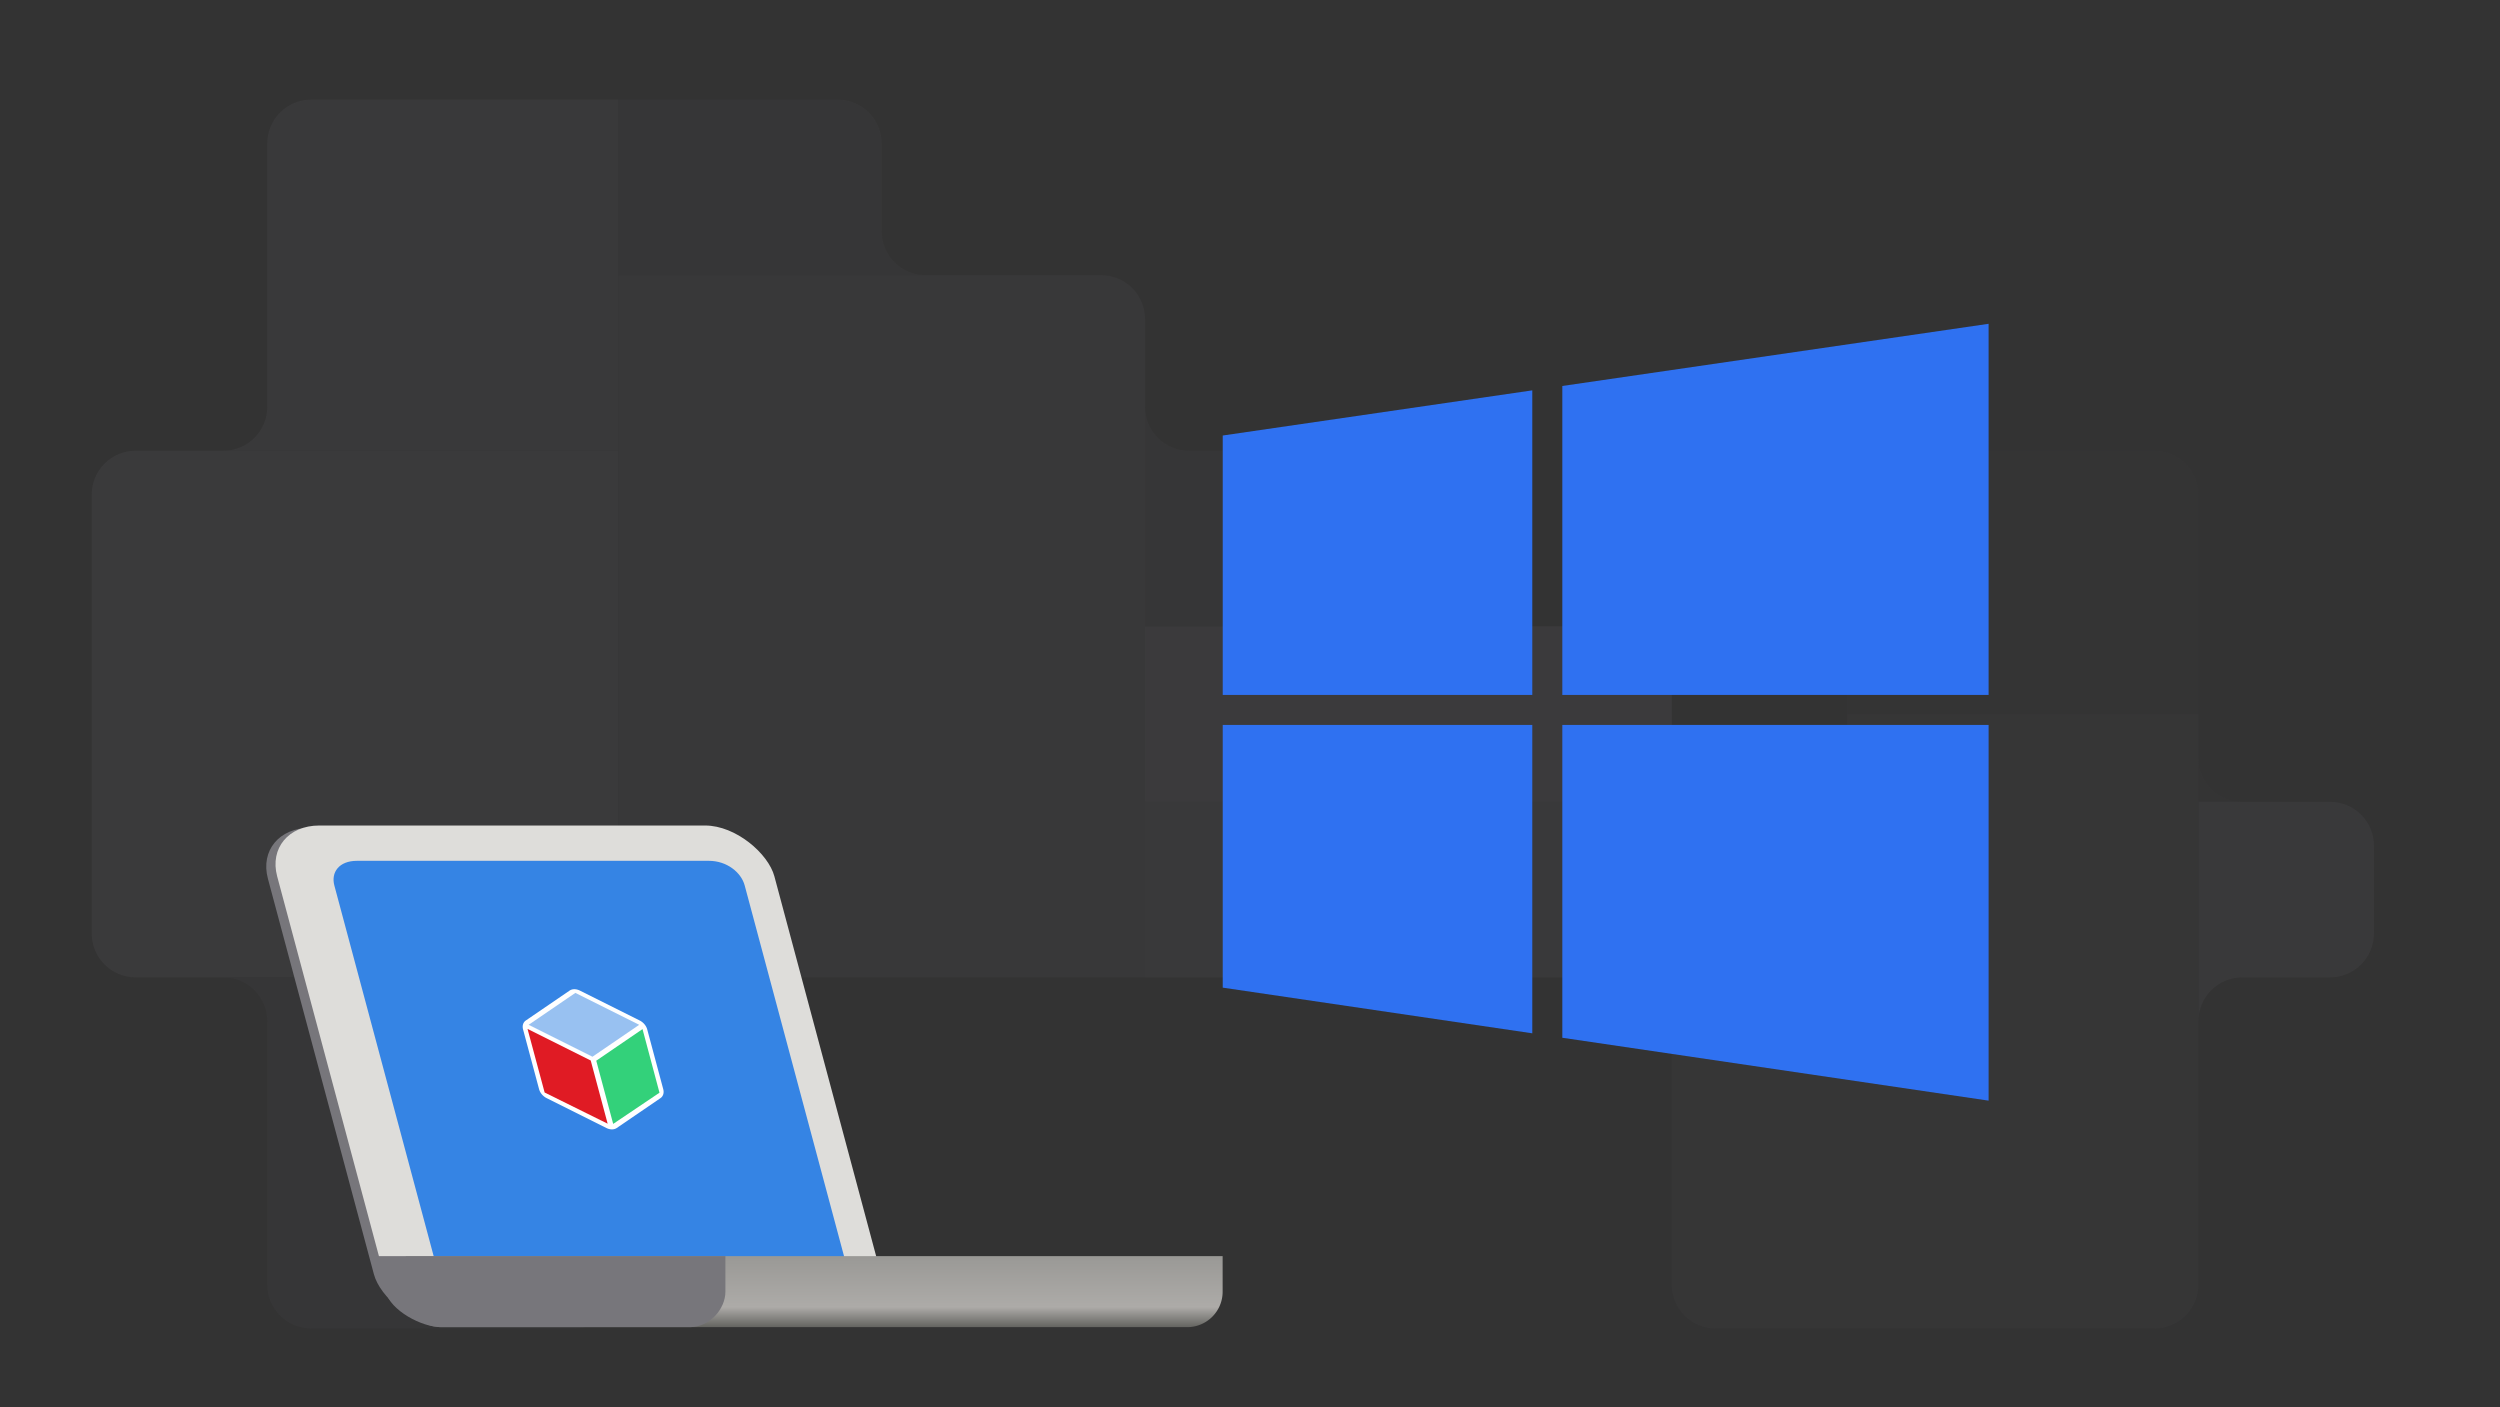 <svg xmlns="http://www.w3.org/2000/svg" xmlns:xlink="http://www.w3.org/1999/xlink" height="608" width="1080"><rect width="100%" height="100%" fill="#333333" stroke="none"/><defs><linearGradient xlink:href="#a" id="c" x1="203.261" y1="784" x2="203.261" y2="800" gradientUnits="userSpaceOnUse" gradientTransform="translate(-37.654 -96.233) scale(1.185)"/><linearGradient id="a"><stop offset="0" stop-color="#9a9996"/><stop offset=".7" stop-color="#adaba8"/><stop offset="1" stop-color="#60605c"/></linearGradient><clipPath clipPathUnits="userSpaceOnUse" id="b"><path d="M672 272v32a16 16 135 01-16 16h-64a16 16 135 00-16 16v32a16 16 135 01-16 16h-32a16 16 135 00-16 16v32a16 16 135 01-16 16h-96a16 16 135 00-16 16v32a16 16 135 01-16 16h-32a16 16 45 01-16-16v-96a16 16 45 00-16-16h-96a16 16 135 00-16 16v96a16 16 135 01-16 16h-32a16 16 135 00-16 16v32a16 16 45 0016 16h32a16 16 45 0116 16v96a16 16 45 0016 16h160a16 16 135 0016-16v-96a16 16 135 0116-16h352a16 16 45 0116 16v96a16 16 45 0016 16h96a16 16 135 0016-16v-96a16 16 135 0116-16h32a16 16 135 0016-16V400a16 16 45 00-16-16h-32a16 16 45 01-16-16v-96a16 16 45 00-16-16H688a16 16 135 00-16 16z" fill="#c061cb" stroke-width="6.859" stroke-linecap="round" paint-order="markers fill stroke"/></clipPath></defs><g clip-path="url(#b)" transform="matrix(-1.185 0 0 1.185 1177.223 -260.334)" opacity=".15" stroke-width=".844" paint-order="markers fill stroke"><path fill="#3c3a3f" d="M160 384h192v128H160z"/><path fill="#5e5c64" d="M128 512h64v96h-64z"/><path fill="#48474c" d="M192 480h224v224H192z"/><path fill="#6a6871" d="M384 448h192v64H384z"/><path fill="#5e5c64" d="M384 512h128v64H384zm192 0h-64v64h64z"/><path fill="#4a484f" d="M576 352h-96v96h96z"/><path fill="#65636b" d="M960 384H768v192h192z"/><path fill="#5e5c64" d="M928 256H768v128h160z"/><path fill="#4b4a50" d="M768 256H640v64h128z"/><path fill="#4a484f" d="M928 576H736v128h192z"/><path fill="#55545b" d="M768 320H576v288h192z"/></g><g transform="translate(67.48 -805.157) scale(1.619)"><rect width="132.675" height="137.355" x="-166.273" y="743.487" rx="14.858" ry="14.036" transform="skewX(15) scale(1 .966)" fill="#77767b" paint-order="markers fill stroke"/><rect width="132.675" height="137.355" x="-163.636" y="742.848" rx="14.858" ry="14.036" transform="skewX(15) scale(1 .966)" fill="#deddda" paint-order="markers fill stroke"/><path d="M53.561 727.012c-4.777 0-6.967 3.07-6.026 6.584L74.48 834.15c.941 3.514 4.78 6.586 9.555 6.586h93.914c4.776 0 6.967-3.072 6.026-6.586L157.03 733.596c-.941-3.514-4.777-6.584-9.554-6.584z" fill="#3584e4" paint-order="markers fill stroke"/><g stroke-width="3.109"><path style="marker:none" d="M111.557 761.272a3.152 2.413 41.185 00-1.256.37l-11.671 7.971a3.152 2.413 41.185 00-.739 2.389l4.272 15.943a3.152 2.413 41.185 002.019 2.389l15.943 7.971a3.152 2.413 41.185 002.758 0l11.671-7.971a3.152 2.413 41.185 00.74-2.389l-4.273-15.943a3.152 2.413 41.185 00-2.019-2.389l-15.943-7.972a3.152 2.413 41.185 00-1.502-.37z" fill="#fff"/><path style="marker:none" d="M128.878 770.77l-12.47 8.517-17.034-8.518 12.47-8.517z" fill="#98c1f1"/><path style="marker:none" d="M121.938 797.209l12.355-8.325-4.528-16.97-12.345 8.432z" fill="#33d17a"/><path d="M120.462 797.156l-16.816-8.325-4.565-16.97 16.863 8.432z" style="marker:none" fill="#e01b24"/></g><path d="M66.591 832.492v9.477a9.456 9.456 0 009.477 9.477H275.08a9.456 9.456 0 009.477-9.477v-9.477H76.068z" fill="url(#c)" paint-order="markers fill stroke"/><path d="M58.587 832.492l2.595 9.477c1.387 5.064 9.636 9.477 14.886 9.477h66.337c5.25 0 9.477-4.807 9.477-9.477v-9.477H76.068z" fill="#77767b" paint-order="markers fill stroke"/></g><path d="M859.076 300.204V139.878L674.921 166.74v133.464h184.155M661.949 168.633l-133.73 19.508v112.063h133.73v-131.57M528.22 313.176v113.485l133.729 19.732V313.176h-133.73M674.92 448.31l184.156 27.17V313.175H674.921V448.31" fill="#2f71f1"/></svg>
